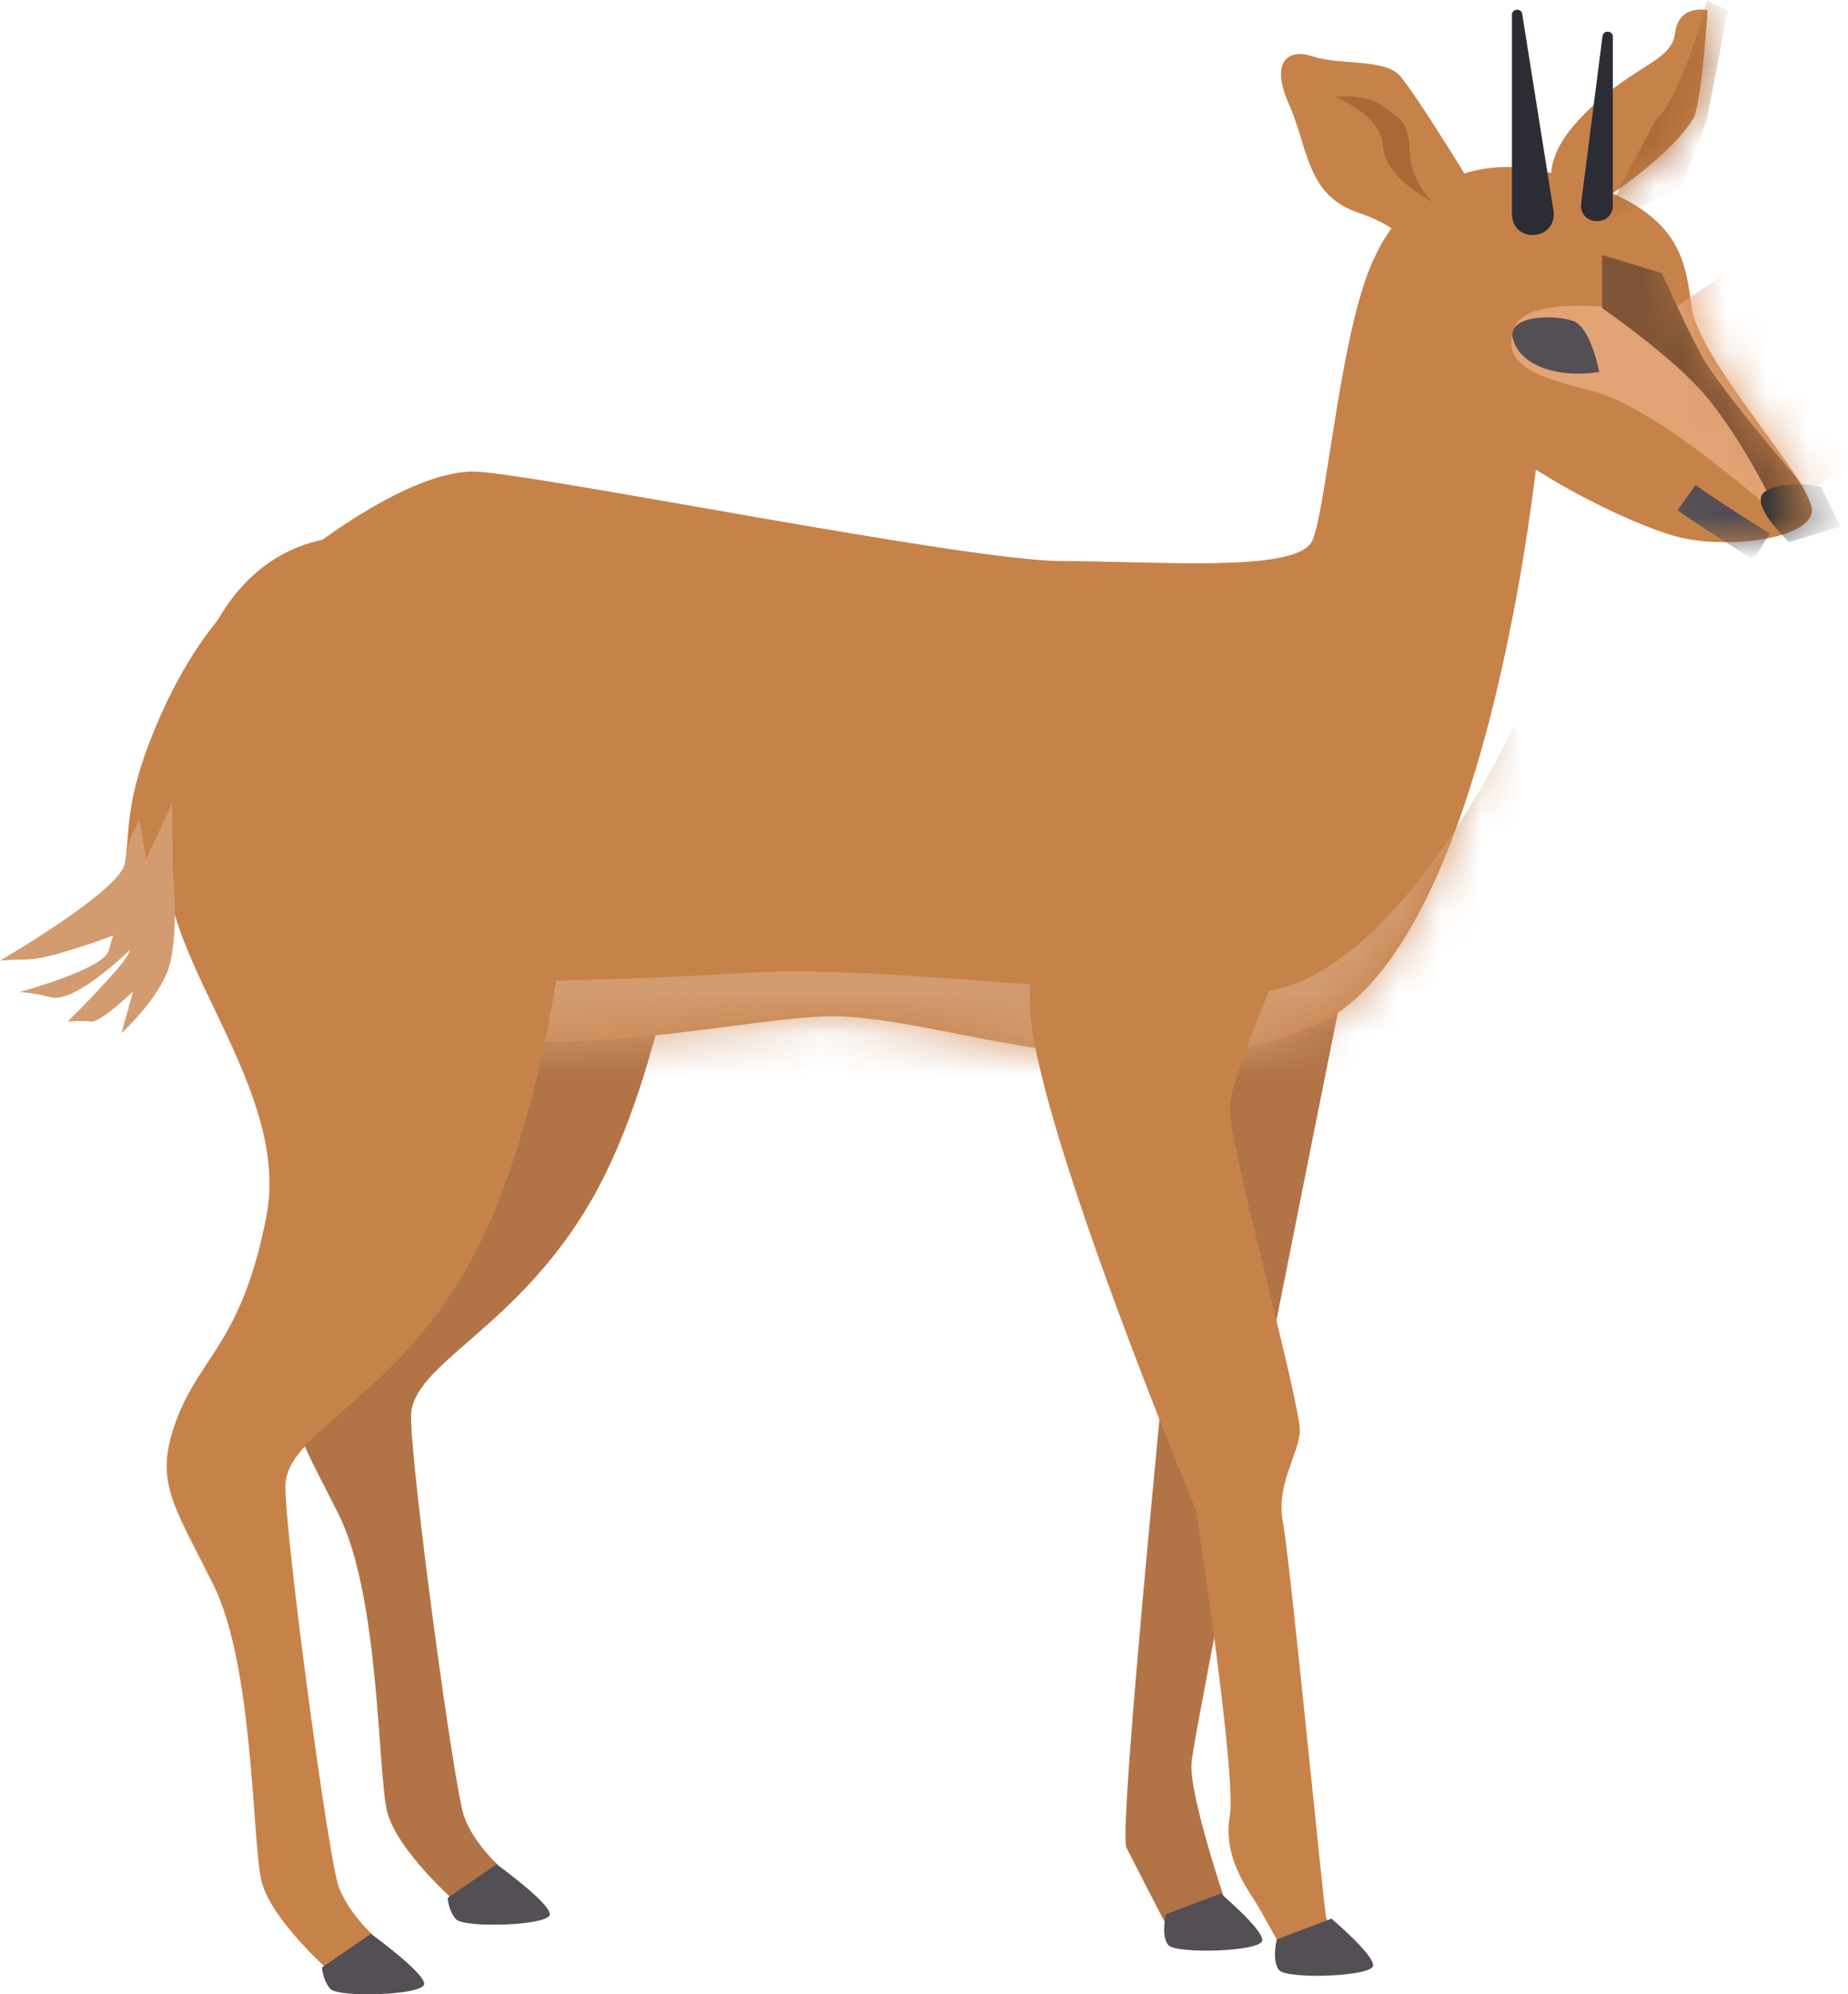 <?xml version="1.0" encoding="UTF-8"?><svg id="b" xmlns="http://www.w3.org/2000/svg" xmlns:xlink="http://www.w3.org/1999/xlink" viewBox="0 0 44.87 48.41"><defs><mask id="e" x="5.44" y="5.6" width="33.14" height="22.87" maskUnits="userSpaceOnUse"><g id="f"><path d="m37.41,10.33s-1.11,12.7-5.5,14.57c-4.39,1.87-8.95-.23-11.7-.23s-10.82,2.31-12.52-1.97c-1.7-4.28-3.1-6.8-1.64-8.15,1.46-1.35,3.98-3.16,5.5-3.1,1.52.06,11.94,2.17,14.22,2.17s5.67.29,6.08-.47c.41-.76.82-7.08,2.05-7.49,1.23-.41,4.68,2.11,4.68,2.11l-1.17,2.57h0Z" fill="#fff"/></g></mask><mask id="g" x="33.4" y="4.05" width="11.47" height="9.54" maskUnits="userSpaceOnUse"><g id="h"><path d="m33.4,6.2s1.15-2.78,4.22-2.01c3.07.76,3.28,1.9,3.45,3.25.17,1.35,3.04,4.33,2.92,5-.12.67-2.14.9-3.3.58-1.17-.32-3.63-1.55-4.62-2.57-.99-1.02-2.67-4.24-2.67-4.24h0Z" fill="#fff"/></g></mask><mask id="i" x="37.66" y="0" width="4.3" height="5.4" maskUnits="userSpaceOnUse"><g id="j"><path d="m38.09,5.26s-1.08-.88.18-2.28c1.26-1.4,2.31-1.43,2.4-2.17.09-.73.79-.56.79-.56,0,0-.14,2.28-.35,2.63-.71,1.16-2.87,2.4-2.87,2.4" fill="#fff"/></g></mask></defs><g id="c"><g id="d"><path d="m33.09,21.56s-4.1,20.36-4.16,21.24c-.06.88.99,3.86.99,3.86h-1.64s-.64-1.23-.93-1.81c-.29-.58,2.22-24.46,2.22-24.46" fill="#b27446"/><path d="m16.71,21s-.53,4.96-2.34,8.12c-1.81,3.16-4.39,3.98-4.39,5.27s1.05,9.07,1.29,9.71c.23.64.82,1.17.82,1.17l-1.05.88s-1.4-1.23-1.64-2.17c-.23-.93-.18-5.21-1.17-7.2-.99-1.99-1.46-2.52-.88-4.04.58-1.52,1.58-1.87,2.17-4.91.58-3.04-2.5-6.14-2.42-8.6.08-2.46.55-6.41,3.92-7.13,3.37-.72,7.1,2.83,5.7,8.9h0Z" fill="#b27446"/><path d="m37.41,10.33s-1.11,12.7-5.5,14.57c-4.39,1.87-8.95-.23-11.7-.23s-10.82,2.31-12.52-1.97c-1.7-4.28-3.1-6.8-1.64-8.15,1.46-1.35,3.98-3.16,5.5-3.1,1.52.06,11.94,2.17,14.22,2.17s5.67.29,6.08-.47c.41-.76.82-7.08,2.05-7.49,1.23-.41,4.68,2.11,4.68,2.11l-1.17,2.57h0Z" fill="#c78249"/><g fill="none" mask="url(#e)"><path d="m36.77,17.6s-2.9,6.32-6.32,6.5c-3.42.18-8.86-.7-12.42-.48-3.55.22-6.89.22-6.89.22l.7,3.47,21.55,1.18,4.25-9.3-.88-1.58Z" fill="#d39b70"/></g><path d="m31.56,22.38s-1.7,3.63-1.7,4.56,1.76,7.26,1.7,7.84c-.06.58-.58,1.29-.41,2.17.17.88.99,9.36,1.05,9.6.06.23.64.88.64.88l-1.49.29s-.67-1.23-.85-1.52c-.17-.29-.82-1.11-.64-2.11.17-.99-.82-7.43-.82-7.43,0,0-4.04-9.68-4.04-12.36s.29-3.5.29-3.5" fill="#c78249"/><path d="m13.66,22.69s-.53,4.96-2.34,8.12c-1.81,3.16-4.39,3.98-4.39,5.27s1.05,9.07,1.29,9.71c.23.64.82,1.17.82,1.17l-1.05.88s-1.4-1.23-1.64-2.17c-.23-.94-.18-5.21-1.17-7.2-.99-1.99-1.46-2.52-.88-4.04.58-1.52,1.58-1.87,2.17-4.91.58-3.04-2.5-6.14-2.42-8.6.08-2.46.42-7.1,3.79-7.82,3.37-.72,7.23,3.52,5.83,9.59h0Z" fill="#c78249"/><path d="m33.4,6.2s1.15-2.78,4.22-2.01c3.07.76,3.28,1.9,3.45,3.25.17,1.35,3.04,4.33,2.92,5-.12.67-2.14.9-3.3.58-1.17-.32-3.63-1.55-4.62-2.57-.99-1.02-2.67-4.24-2.67-4.24h0Z" fill="#c78249"/><g fill="none" mask="url(#g)"><path d="m39.25,7.48s-2.18-.3-2.47.46c-.29.76.15,1.14,1.81,1.53,1.65.39,4.53,3.01,4.53,3.01l1.76-1.23-2.72-4.8-1.93,1.32-.96-.29h0Z" fill="#e2a375"/><path d="m42.89,11.91s-.65-1.3-1.44-2.26c-.79-.96-2.55-2.17-2.55-2.17v-1.29l1.45.44s.49,1.1.94,1.96c.45.86,2.71,3.45,2.71,3.45l-.47.48" fill="#805437"/><path d="m44.22,11.82s-.81-.19-1.33.09c-.51.27.55,1.25.55,1.25l1.25-.38-.47-.95Z" fill="#353435"/><path d="m42.77,13.27s-.87-.55-1.22-.78c-.35-.23-.6-.41-.6-.41" fill="none" stroke="#544e55" stroke-miterlimit="10" stroke-width=".75"/><path d="m38.83,9.03s-.2-1.09-.64-1.24c-.44-.15-1.63-.16-1.45.46.18.61,1.04.94,2.1.78Z" fill="#544e55"/></g><path d="m36.04,5s-1.7-2.81-2.08-3.19c-.38-.38-1.46-.23-2.08-.44-.61-.2-1.05.12-.58,1.17.47,1.05.41,2.21,1.7,2.63,1.29.43,1.96,1.46,1.96,1.46l1.08-1.64h0Z" fill="#c78249"/><path d="m38.09,5.26s-1.08-.88.18-2.28c1.26-1.4,2.31-1.43,2.4-2.17.09-.73.79-.56.79-.56,0,0-.14,2.28-.35,2.63-.71,1.16-2.87,2.4-2.87,2.4" fill="#c78249"/><g fill="none" mask="url(#i)"><path d="m41.45,0s-.64,2.43-1.26,2.92l-1.3,2.48,1.92-.81.63-1.67.51-2.67-.51-.24h0Z" fill="#aa6836"/></g><path d="m36.71.36v4.84c.02.73,1.1.64,1.01-.08l-.76-4.78c-.02-.15-.25-.13-.25.02Z" fill="#2b2c34"/><path d="m38.91.87l-.52,4.07c-.06.5.69.6.77.1,0-.08,0-4.07,0-4.15,0-.15-.23-.17-.25-.01h0Z" fill="#2b2c34"/><path d="m32.32,46.57s1.02.86,1.02,1.14-2.09.34-2.28.12c-.19-.22-.06-.75-.06-.75l1.32-.5Z" fill="#544e55"/><path d="m29.63,45.96s1.02.86,1.02,1.14-2.09.34-2.28.12c-.19-.22-.06-.75-.06-.75l1.32-.5Z" fill="#544e55"/><path d="m9,46.94s1.3.94,1.3,1.22-2.09.34-2.28.12c-.19-.22-.2-.52-.2-.52l1.18-.81h0Z" fill="#544e55"/><path d="m12.05,45.25s1.3.94,1.3,1.22-2.09.34-2.28.12c-.19-.22-.2-.52-.2-.52l1.18-.81h0Z" fill="#544e55"/><path d="m6.01,14.31s-1.23.92-2.24,3.36c-1.01,2.43-.4,2.81-1.01,4.19-.61,1.38,1.28-.11,1.28-.11l2.47-6.25-.5-1.18Z" fill="#c78249"/><path d="m34.79,4.9s-.51-.4-.56-1.21c-.05-.81-.23-.79-.65-1.11-.42-.32-1.17-.23-1.17-.23,0,0,1.13.42,1.17,1.2s1.21,1.35,1.21,1.35Z" fill="#aa6836"/><path d="m4.21,21.32s.15,1.61-.17,2.33c-.31.72-1.09,1.43-1.09,1.43l.28-1.01s-.79.76-1.02.73c-.23-.03-.57,0-.57,0,0,0,.43-.41,1-1.04.58-.63.5-.69.5-.69,0,0-1.3,1.29-1.9,1.14-.6-.15-.79-.12-.79-.12,0,0,2.07-.56,2.19-1.01.12-.45.11-.37.11-.37,0,0-1.51.57-2.06.58-.55.01-.69.03-.69.03,0,0,2.97-1.72,3.04-2.39.07-.67.35-1,.35-1l.16.92.63-1.35.02,1.8Z" fill="#d39b70"/></g></g></svg>